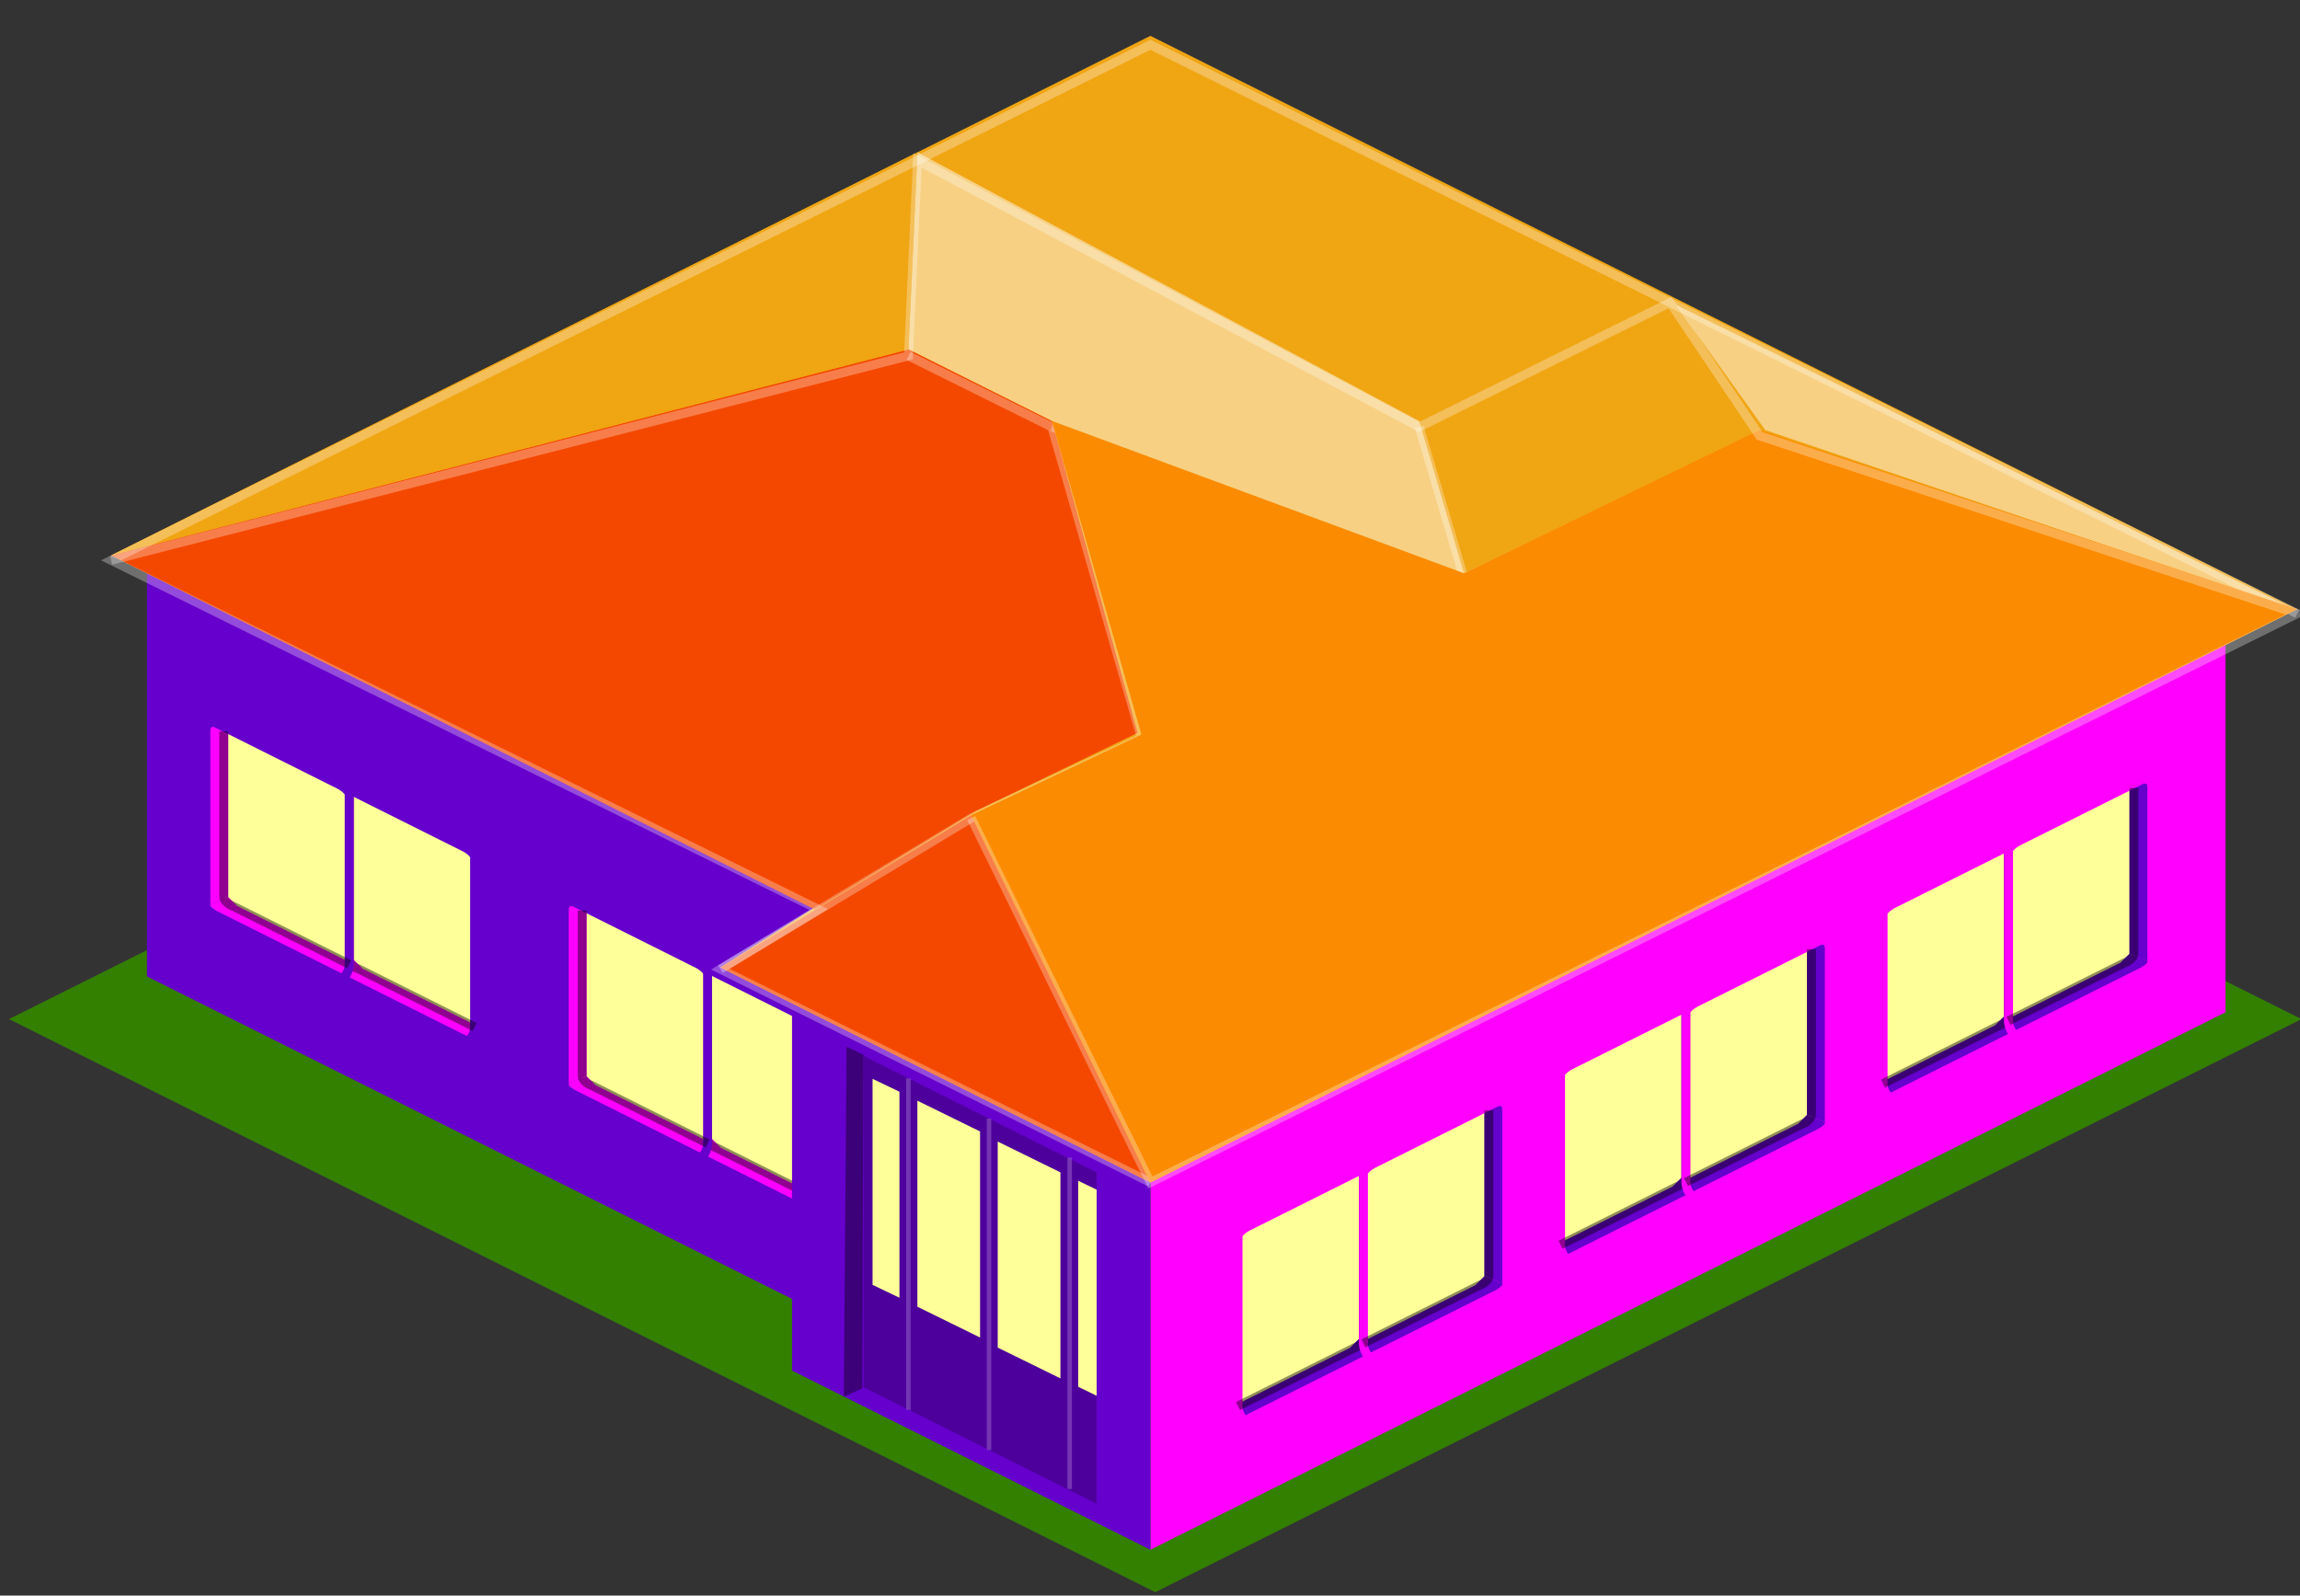 <?xml version="1.0" encoding="UTF-8" standalone="no"?>
<!-- Created with Inkscape (http://www.inkscape.org/) -->

<svg
   xmlns:dc="http://purl.org/dc/elements/1.1/"
   xmlns:cc="http://creativecommons.org/ns#"
   xmlns:rdf="http://www.w3.org/1999/02/22-rdf-syntax-ns#"
   xmlns:svg="http://www.w3.org/2000/svg"
   xmlns="http://www.w3.org/2000/svg"
   xmlns:sodipodi="http://sodipodi.sourceforge.net/DTD/sodipodi-0.dtd"
   xmlns:inkscape="http://www.inkscape.org/namespaces/inkscape"
   width="256.716"
   height="178.114"
   id="svg2"
   version="1.1"
   inkscape:version="0.48.4 r9939"
   sodipodi:docname="1x1-house.svg">
  <rect width="100%" height="100%" fill="#333333" stroke="none"/>
  <defs
     id="defs4" />
  <sodipodi:namedview
     id="base"
     pagecolor="#ffffff"
     bordercolor="#666666"
     borderopacity="1.0"
     inkscape:pageopacity="0.0"
     inkscape:pageshadow="2"
     inkscape:zoom="2"
     inkscape:cx="33.295219"
     inkscape:cy="99.587081"
     inkscape:document-units="px"
     inkscape:current-layer="layer1"
     showgrid="false"
     inkscape:window-width="3200"
     inkscape:window-height="1687"
     inkscape:window-x="0"
     inkscape:window-y="55"
     inkscape:window-maximized="1"
     inkscape:snap-global="false"
     fit-margin-top="0"
     fit-margin-left="0"
     fit-margin-right="0"
     fit-margin-bottom="0">
    <inkscape:grid
       type="xygrid"
       id="grid4027"
       empspacing="5"
       visible="true"
       enabled="true"
       snapvisiblegridlinesonly="true"
       originx="2107.022px"
       originy="-254.886px" />
  </sodipodi:namedview>
  <g
     inkscape:label="Layer 1"
     inkscape:groupmode="layer"
     id="layer1"
     transform="translate(2107.022,-619.362)">
    <g
       style="display:none"
       id="g12564"
       transform="translate(-3352.5,-69)">
      <g
         id="g9211"
         transform="translate(902,-51)">
        <path
           inkscape:connector-curvature="0"
           id="path8754"
           d="m -237,710.862 128,-64"
           style="fill:none;stroke:#6fd01d;stroke-width:1px;stroke-linecap:butt;stroke-linejoin:miter;stroke-opacity:1" />
        <path
           inkscape:connector-curvature="0"
           id="path8766"
           d="m -349,654.862 128,-64"
           style="fill:none;stroke:#6fd01d;stroke-width:1px;stroke-linecap:butt;stroke-linejoin:miter;stroke-opacity:1" />
        <path
           inkscape:connector-curvature="0"
           id="path8774"
           d="m -253,702.862 128,-64"
           style="fill:none;stroke:#6fd01d;stroke-width:1px;stroke-linecap:butt;stroke-linejoin:miter;stroke-opacity:1" />
        <path
           inkscape:connector-curvature="0"
           id="path8778"
           d="m -285,686.862 128,-64"
           style="fill:none;stroke:#6fd01d;stroke-width:1px;stroke-linecap:butt;stroke-linejoin:miter;stroke-opacity:1" />
        <path
           inkscape:connector-curvature="0"
           id="path9018"
           d="m -365,646.862 128,-64"
           style="fill:none;stroke:#6fd01d;stroke-width:1px;stroke-linecap:butt;stroke-linejoin:miter;stroke-opacity:1" />
        <path
           style="fill:none;stroke:#6fd01d;stroke-width:1px;stroke-linecap:butt;stroke-linejoin:miter;stroke-opacity:1"
           d="m -333,662.862 128,-64"
           id="path9069"
           inkscape:connector-curvature="0" />
        <path
           style="fill:none;stroke:#6fd01d;stroke-width:1px;stroke-linecap:butt;stroke-linejoin:miter;stroke-opacity:1"
           d="m -269,694.862 128,-64"
           id="path9071"
           inkscape:connector-curvature="0" />
        <path
           style="fill:none;stroke:#6fd01d;stroke-width:1px;stroke-linecap:butt;stroke-linejoin:miter;stroke-opacity:1"
           d="m -317,670.862 128,-64"
           id="path9073"
           inkscape:connector-curvature="0" />
        <path
           style="fill:none;stroke:#6fd01d;stroke-width:1px;stroke-linecap:butt;stroke-linejoin:miter;stroke-opacity:1"
           d="m -301,678.862 128,-64"
           id="path9209"
           inkscape:connector-curvature="0" />
      </g>
      <g
         id="g9222"
         transform="matrix(-1,0,0,1,428,-51)"
         style="stroke:#5ebd10;stroke-opacity:1">
        <path
           style="fill:none;stroke:#5ebd10;stroke-width:1px;stroke-linecap:butt;stroke-linejoin:miter;stroke-opacity:1"
           d="m -237,710.862 128,-64"
           id="path9224"
           inkscape:connector-curvature="0" />
        <path
           style="fill:none;stroke:#5ebd10;stroke-width:1px;stroke-linecap:butt;stroke-linejoin:miter;stroke-opacity:1"
           d="m -349,654.862 128,-64"
           id="path9226"
           inkscape:connector-curvature="0" />
        <path
           style="fill:none;stroke:#5ebd10;stroke-width:1px;stroke-linecap:butt;stroke-linejoin:miter;stroke-opacity:1"
           d="m -253,702.862 128,-64"
           id="path9228"
           inkscape:connector-curvature="0" />
        <path
           style="fill:none;stroke:#5ebd10;stroke-width:1px;stroke-linecap:butt;stroke-linejoin:miter;stroke-opacity:1"
           d="m -285,686.862 128,-64"
           id="path9230"
           inkscape:connector-curvature="0" />
        <path
           style="fill:none;stroke:#5ebd10;stroke-width:1px;stroke-linecap:butt;stroke-linejoin:miter;stroke-opacity:1"
           d="m -365,646.862 128,-64"
           id="path9232"
           inkscape:connector-curvature="0" />
        <path
           inkscape:connector-curvature="0"
           id="path9234"
           d="m -333,662.862 128,-64"
           style="fill:none;stroke:#5ebd10;stroke-width:1px;stroke-linecap:butt;stroke-linejoin:miter;stroke-opacity:1" />
        <path
           inkscape:connector-curvature="0"
           id="path9236"
           d="m -269,694.862 128,-64"
           style="fill:none;stroke:#5ebd10;stroke-width:1px;stroke-linecap:butt;stroke-linejoin:miter;stroke-opacity:1" />
        <path
           inkscape:connector-curvature="0"
           id="path9238"
           d="m -317,670.862 128,-64"
           style="fill:none;stroke:#5ebd10;stroke-width:1px;stroke-linecap:butt;stroke-linejoin:miter;stroke-opacity:1" />
        <path
           inkscape:connector-curvature="0"
           id="path9240"
           d="m -301,678.862 128,-64"
           style="fill:none;stroke:#5ebd10;stroke-width:1px;stroke-linecap:butt;stroke-linejoin:miter;stroke-opacity:1" />
      </g>
    </g>
    <rect
       y="1854.803"
       x="-357.81"
       height="143.108"
       width="143.108"
       id="rect3920"
       style="fill:#338000;fill-opacity:1;stroke:none"
       transform="matrix(0.894,0.447,-0.894,0.447,0,0)" />
    <path
       style="fill:#6600cc;fill-opacity:1;stroke:none"
       d="m -2018.619,764.362 -72,-36 0,-45 76,38"
       id="path4657"
       inkscape:connector-curvature="0"
       sodipodi:nodetypes="cccc" />
    <path
       style="fill:#ff00ff;fill-opacity:1;stroke:none"
       d="m -1978.619,742.362 0,50 120,-60 0,-45 z"
       id="path4653"
       inkscape:connector-curvature="0"
       sodipodi:nodetypes="ccccc" />
    <g
       id="g6259"
       transform="translate(-32.362,-22.962)">
      <g
         transform="translate(707.46,190.035)"
         id="g6261">
        <path
           style="fill:#ffff99;fill-opacity:1;stroke:none"
           d="m -2689.14,567.49 -14,-7 0,20 14,7 z"
           id="path6263"
           inkscape:connector-curvature="0" />
        <g
           transform="matrix(-1,0,0,1,-2458.142,478.429)"
           id="g6265">
          <g
             id="g6267">
            <g
               id="g6269">
              <path
                 style="fill:#ff00ff;stroke:none"
                 d="m 246,82 1,0 0,20 -2.5,-1 0,-18.5 z"
                 id="path6271"
                 inkscape:connector-curvature="0"
                 sodipodi:nodetypes="cccccc" />
              <path
                 style="fill:#ff00ff;stroke:none"
                 d="m 244.5,101 -1,1 -13,6.5 1,1.5 14.5,-7 1,-1 z"
                 id="path6273"
                 inkscape:connector-curvature="0"
                 sodipodi:nodetypes="ccccccc" />
              <path
                 style="fill:none;stroke:#6600cc;stroke-width:1px;stroke-linecap:butt;stroke-linejoin:miter;stroke-opacity:1"
                 d="m 231,89.5 c 0,0 0.019,-0.434 1,-1 l 14,-7 c 0,0 1,-0.22 1,1 l 0,19.5 c 0,0.47 -1,1 -1,1 l -14,7 c -0.573,0.153 -1,-0.812 -1,-1.5 z"
                 id="path6275"
                 inkscape:connector-curvature="0"
                 sodipodi:nodetypes="ccccccccc" />
              <path
                 style="opacity:0.435;fill:none;stroke:#000000;stroke-width:1px;stroke-linecap:butt;stroke-linejoin:miter;stroke-opacity:1"
                 d="m 231,108.5 13,-6.5 c 0.353,-0.095 1,-0.561 1,-1 l 0,-18.5"
                 id="path6277"
                 inkscape:connector-curvature="0"
                 sodipodi:nodetypes="cccc" />
            </g>
          </g>
        </g>
      </g>
      <g
         id="g6279"
         transform="translate(693.46,183.035)">
        <path
           inkscape:connector-curvature="0"
           id="path6281"
           d="m -2689.14,567.49 -14,-7 0,20 14,7 z"
           style="fill:#ffff99;fill-opacity:1;stroke:none" />
        <g
           id="g6283"
           transform="matrix(-1,0,0,1,-2458.142,478.429)">
          <g
             id="g6285">
            <g
               id="g6287">
              <path
                 sodipodi:nodetypes="cccccc"
                 inkscape:connector-curvature="0"
                 id="path6289"
                 d="m 246,82 1,0 0,20 -2.5,-1 0,-18.5 z"
                 style="fill:#ff00ff;stroke:none" />
              <path
                 sodipodi:nodetypes="ccccccc"
                 inkscape:connector-curvature="0"
                 id="path6291"
                 d="m 244.5,101 -1,1 -13,6.5 1,1.5 14.5,-7 1,-1 z"
                 style="fill:#ff00ff;stroke:none" />
              <path
                 sodipodi:nodetypes="ccccccccc"
                 inkscape:connector-curvature="0"
                 id="path6293"
                 d="m 231,89.5 c 0,0 0.019,-0.434 1,-1 l 14,-7 c 0,0 1,-0.22 1,1 l 0,19.5 c 0,0.47 -1,1 -1,1 l -14,7 c -0.573,0.153 -1,-0.812 -1,-1.5 z"
                 style="fill:none;stroke:#6600cc;stroke-width:1px;stroke-linecap:butt;stroke-linejoin:miter;stroke-opacity:1" />
              <path
                 sodipodi:nodetypes="cccc"
                 inkscape:connector-curvature="0"
                 id="path6295"
                 d="m 231,108.5 13,-6.5 c 0.353,-0.095 1,-0.561 1,-1 l 0,-18.5"
                 style="opacity:0.435;fill:none;stroke:#000000;stroke-width:1px;stroke-linecap:butt;stroke-linejoin:miter;stroke-opacity:1" />
            </g>
          </g>
        </g>
      </g>
    </g>
    <path
       style="fill:#6600cc;fill-opacity:1;stroke:none"
       d="m -2018.619,727.362 40,20 0,45 -40,-20 z"
       id="path4655"
       inkscape:connector-curvature="0"
       sodipodi:nodetypes="ccccc" />
    <g
       transform="translate(-25.619,15)"
       id="g6057">
      <g
         transform="translate(733.375,174.625)"
         id="g6059">
        <path
           style="fill:#ffff99;fill-opacity:1;stroke:none"
           d="m -2640.599,549.254 14,-7 0,20 -14,7 z"
           id="path6061"
           inkscape:connector-curvature="0" />
        <g
           transform="translate(-2871.597,460.194)"
           id="g6063">
          <g
             id="g6065">
            <g
               id="g6067">
              <path
                 style="fill:#6600cc;stroke:none"
                 d="m 246,82 1,0 0,20 -2.5,-1 0,-18.5 z"
                 id="path6069"
                 inkscape:connector-curvature="0"
                 sodipodi:nodetypes="cccccc" />
              <path
                 style="fill:#6600cc;stroke:none"
                 d="m 244.5,101 -1,1 -13,6.5 1,1.5 14.5,-7 1,-1 z"
                 id="path6071"
                 inkscape:connector-curvature="0"
                 sodipodi:nodetypes="ccccccc" />
              <path
                 style="fill:none;stroke:#ff00ff;stroke-width:1px;stroke-linecap:butt;stroke-linejoin:miter;stroke-opacity:1"
                 d="m 231,89.5 c 0,0 0.019,-0.434 1,-1 l 14,-7 c 0,0 1,-0.22 1,1 l 0,19.5 c 0,0.47 -1,1 -1,1 l -14,7 c -0.573,0.153 -1,-0.812 -1,-1.5 z"
                 id="path6073"
                 inkscape:connector-curvature="0"
                 sodipodi:nodetypes="ccccccccc" />
              <path
                 style="opacity:0.435;fill:none;stroke:#000000;stroke-width:1px;stroke-linecap:butt;stroke-linejoin:miter;stroke-opacity:1"
                 d="m 231,108.5 13,-6.5 c 0.353,-0.095 1,-0.561 1,-1 l 0,-18.5"
                 id="path6075"
                 inkscape:connector-curvature="0"
                 sodipodi:nodetypes="cccc" />
            </g>
          </g>
        </g>
      </g>
      <g
         id="g6077"
         transform="translate(747.375,167.625)">
        <path
           inkscape:connector-curvature="0"
           id="path6079"
           d="m -2640.599,549.254 14,-7 0,20 -14,7 z"
           style="fill:#ffff99;fill-opacity:1;stroke:none" />
        <g
           id="g6081"
           transform="translate(-2871.597,460.194)">
          <g
             id="g6083">
            <g
               id="g6085">
              <path
                 sodipodi:nodetypes="cccccc"
                 inkscape:connector-curvature="0"
                 id="path6087"
                 d="m 246,82 1,0 0,20 -2.5,-1 0,-18.5 z"
                 style="fill:#6600cc;stroke:none" />
              <path
                 sodipodi:nodetypes="ccccccc"
                 inkscape:connector-curvature="0"
                 id="path6089"
                 d="m 244.5,101 -1,1 -13,6.5 1,1.5 14.5,-7 1,-1 z"
                 style="fill:#6600cc;stroke:none" />
              <path
                 sodipodi:nodetypes="ccccccccc"
                 inkscape:connector-curvature="0"
                 id="path6091"
                 d="m 231,89.5 c 0,0 0.019,-0.434 1,-1 l 14,-7 c 0,0 1,-0.22 1,1 l 0,19.5 c 0,0.47 -1,1 -1,1 l -14,7 c -0.573,0.153 -1,-0.812 -1,-1.5 z"
                 style="fill:none;stroke:#ff00ff;stroke-width:1px;stroke-linecap:butt;stroke-linejoin:miter;stroke-opacity:1" />
              <path
                 sodipodi:nodetypes="cccc"
                 inkscape:connector-curvature="0"
                 id="path6093"
                 d="m 231,108.5 13,-6.5 c 0.353,-0.095 1,-0.561 1,-1 l 0,-18.5"
                 style="opacity:0.435;fill:none;stroke:#000000;stroke-width:1px;stroke-linecap:butt;stroke-linejoin:miter;stroke-opacity:1" />
            </g>
          </g>
        </g>
      </g>
    </g>
    <g
       id="g6095"
       transform="translate(-61.619,33)">
      <g
         id="g6097"
         transform="translate(733.375,174.625)">
        <path
           inkscape:connector-curvature="0"
           id="path6099"
           d="m -2640.599,549.254 14,-7 0,20 -14,7 z"
           style="fill:#ffff99;fill-opacity:1;stroke:none" />
        <g
           id="g6101"
           transform="translate(-2871.597,460.194)">
          <g
             id="g6103">
            <g
               id="g6105">
              <path
                 sodipodi:nodetypes="cccccc"
                 inkscape:connector-curvature="0"
                 id="path6107"
                 d="m 246,82 1,0 0,20 -2.5,-1 0,-18.5 z"
                 style="fill:#6600cc;stroke:none" />
              <path
                 sodipodi:nodetypes="ccccccc"
                 inkscape:connector-curvature="0"
                 id="path6109"
                 d="m 244.5,101 -1,1 -13,6.5 1,1.5 14.5,-7 1,-1 z"
                 style="fill:#6600cc;stroke:none" />
              <path
                 sodipodi:nodetypes="ccccccccc"
                 inkscape:connector-curvature="0"
                 id="path6111"
                 d="m 231,89.5 c 0,0 0.019,-0.434 1,-1 l 14,-7 c 0,0 1,-0.22 1,1 l 0,19.5 c 0,0.47 -1,1 -1,1 l -14,7 c -0.573,0.153 -1,-0.812 -1,-1.5 z"
                 style="fill:none;stroke:#ff00ff;stroke-width:1px;stroke-linecap:butt;stroke-linejoin:miter;stroke-opacity:1" />
              <path
                 sodipodi:nodetypes="cccc"
                 inkscape:connector-curvature="0"
                 id="path6113"
                 d="m 231,108.5 13,-6.5 c 0.353,-0.095 1,-0.561 1,-1 l 0,-18.5"
                 style="opacity:0.435;fill:none;stroke:#000000;stroke-width:1px;stroke-linecap:butt;stroke-linejoin:miter;stroke-opacity:1" />
            </g>
          </g>
        </g>
      </g>
      <g
         transform="translate(747.375,167.625)"
         id="g6115">
        <path
           style="fill:#ffff99;fill-opacity:1;stroke:none"
           d="m -2640.599,549.254 14,-7 0,20 -14,7 z"
           id="path6117"
           inkscape:connector-curvature="0" />
        <g
           transform="translate(-2871.597,460.194)"
           id="g6119">
          <g
             id="g6121">
            <g
               id="g6123">
              <path
                 style="fill:#6600cc;stroke:none"
                 d="m 246,82 1,0 0,20 -2.5,-1 0,-18.5 z"
                 id="path6125"
                 inkscape:connector-curvature="0"
                 sodipodi:nodetypes="cccccc" />
              <path
                 style="fill:#6600cc;stroke:none"
                 d="m 244.5,101 -1,1 -13,6.5 1,1.5 14.5,-7 1,-1 z"
                 id="path6127"
                 inkscape:connector-curvature="0"
                 sodipodi:nodetypes="ccccccc" />
              <path
                 style="fill:none;stroke:#ff00ff;stroke-width:1px;stroke-linecap:butt;stroke-linejoin:miter;stroke-opacity:1"
                 d="m 231,89.5 c 0,0 0.019,-0.434 1,-1 l 14,-7 c 0,0 1,-0.22 1,1 l 0,19.5 c 0,0.47 -1,1 -1,1 l -14,7 c -0.573,0.153 -1,-0.812 -1,-1.5 z"
                 id="path6129"
                 inkscape:connector-curvature="0"
                 sodipodi:nodetypes="ccccccccc" />
              <path
                 style="opacity:0.435;fill:none;stroke:#000000;stroke-width:1px;stroke-linecap:butt;stroke-linejoin:miter;stroke-opacity:1"
                 d="m 231,108.5 13,-6.5 c 0.353,-0.095 1,-0.561 1,-1 l 0,-18.5"
                 id="path6131"
                 inkscape:connector-curvature="0"
                 sodipodi:nodetypes="cccc" />
            </g>
          </g>
        </g>
      </g>
    </g>
    <g
       id="g6133"
       transform="translate(10.381,-3)">
      <g
         id="g6135"
         transform="translate(733.375,174.625)">
        <path
           inkscape:connector-curvature="0"
           id="path6137"
           d="m -2640.599,549.254 14,-7 0,20 -14,7 z"
           style="fill:#ffff99;fill-opacity:1;stroke:none" />
        <g
           id="g6139"
           transform="translate(-2871.597,460.194)">
          <g
             id="g6141">
            <g
               id="g6143">
              <path
                 sodipodi:nodetypes="cccccc"
                 inkscape:connector-curvature="0"
                 id="path6145"
                 d="m 246,82 1,0 0,20 -2.5,-1 0,-18.5 z"
                 style="fill:#6600cc;stroke:none" />
              <path
                 sodipodi:nodetypes="ccccccc"
                 inkscape:connector-curvature="0"
                 id="path6147"
                 d="m 244.5,101 -1,1 -13,6.5 1,1.5 14.5,-7 1,-1 z"
                 style="fill:#6600cc;stroke:none" />
              <path
                 sodipodi:nodetypes="ccccccccc"
                 inkscape:connector-curvature="0"
                 id="path6149"
                 d="m 231,89.5 c 0,0 0.019,-0.434 1,-1 l 14,-7 c 0,0 1,-0.22 1,1 l 0,19.5 c 0,0.47 -1,1 -1,1 l -14,7 c -0.573,0.153 -1,-0.812 -1,-1.5 z"
                 style="fill:none;stroke:#ff00ff;stroke-width:1px;stroke-linecap:butt;stroke-linejoin:miter;stroke-opacity:1" />
              <path
                 sodipodi:nodetypes="cccc"
                 inkscape:connector-curvature="0"
                 id="path6151"
                 d="m 231,108.5 13,-6.5 c 0.353,-0.095 1,-0.561 1,-1 l 0,-18.5"
                 style="opacity:0.435;fill:none;stroke:#000000;stroke-width:1px;stroke-linecap:butt;stroke-linejoin:miter;stroke-opacity:1" />
            </g>
          </g>
        </g>
      </g>
      <g
         transform="translate(747.375,167.625)"
         id="g6153">
        <path
           style="fill:#ffff99;fill-opacity:1;stroke:none"
           d="m -2640.599,549.254 14,-7 0,20 -14,7 z"
           id="path6155"
           inkscape:connector-curvature="0" />
        <g
           transform="translate(-2871.597,460.194)"
           id="g6157">
          <g
             id="g6159">
            <g
               id="g6161">
              <path
                 style="fill:#6600cc;stroke:none"
                 d="m 246,82 1,0 0,20 -2.5,-1 0,-18.5 z"
                 id="path6163"
                 inkscape:connector-curvature="0"
                 sodipodi:nodetypes="cccccc" />
              <path
                 style="fill:#6600cc;stroke:none"
                 d="m 244.5,101 -1,1 -13,6.5 1,1.5 14.5,-7 1,-1 z"
                 id="path6165"
                 inkscape:connector-curvature="0"
                 sodipodi:nodetypes="ccccccc" />
              <path
                 style="fill:none;stroke:#ff00ff;stroke-width:1px;stroke-linecap:butt;stroke-linejoin:miter;stroke-opacity:1"
                 d="m 231,89.5 c 0,0 0.019,-0.434 1,-1 l 14,-7 c 0,0 1,-0.22 1,1 l 0,19.5 c 0,0.47 -1,1 -1,1 l -14,7 c -0.573,0.153 -1,-0.812 -1,-1.5 z"
                 id="path6167"
                 inkscape:connector-curvature="0"
                 sodipodi:nodetypes="ccccccccc" />
              <path
                 style="opacity:0.435;fill:none;stroke:#000000;stroke-width:1px;stroke-linecap:butt;stroke-linejoin:miter;stroke-opacity:1"
                 d="m 231,108.5 13,-6.5 c 0.353,-0.095 1,-0.561 1,-1 l 0,-18.5"
                 id="path6169"
                 inkscape:connector-curvature="0"
                 sodipodi:nodetypes="cccc" />
            </g>
          </g>
        </g>
      </g>
    </g>
    <g
       transform="translate(-72.362,-42.962)"
       id="g6221">
      <g
         id="g6223"
         transform="translate(707.46,190.035)">
        <path
           inkscape:connector-curvature="0"
           id="path6225"
           d="m -2689.14,567.49 -14,-7 0,20 14,7 z"
           style="fill:#ffff99;fill-opacity:1;stroke:none" />
        <g
           id="g6227"
           transform="matrix(-1,0,0,1,-2458.142,478.429)">
          <g
             id="g6229">
            <g
               id="g6231">
              <path
                 sodipodi:nodetypes="cccccc"
                 inkscape:connector-curvature="0"
                 id="path6233"
                 d="m 246,82 1,0 0,20 -2.5,-1 0,-18.5 z"
                 style="fill:#ff00ff;stroke:none" />
              <path
                 sodipodi:nodetypes="ccccccc"
                 inkscape:connector-curvature="0"
                 id="path6235"
                 d="m 244.5,101 -1,1 -13,6.5 1,1.5 14.5,-7 1,-1 z"
                 style="fill:#ff00ff;stroke:none" />
              <path
                 sodipodi:nodetypes="ccccccccc"
                 inkscape:connector-curvature="0"
                 id="path6237"
                 d="m 231,89.5 c 0,0 0.019,-0.434 1,-1 l 14,-7 c 0,0 1,-0.22 1,1 l 0,19.5 c 0,0.47 -1,1 -1,1 l -14,7 c -0.573,0.153 -1,-0.812 -1,-1.5 z"
                 style="fill:none;stroke:#6600cc;stroke-width:1px;stroke-linecap:butt;stroke-linejoin:miter;stroke-opacity:1" />
              <path
                 sodipodi:nodetypes="cccc"
                 inkscape:connector-curvature="0"
                 id="path6239"
                 d="m 231,108.5 13,-6.5 c 0.353,-0.095 1,-0.561 1,-1 l 0,-18.5"
                 style="opacity:0.435;fill:none;stroke:#000000;stroke-width:1px;stroke-linecap:butt;stroke-linejoin:miter;stroke-opacity:1" />
            </g>
          </g>
        </g>
      </g>
      <g
         transform="translate(693.46,183.035)"
         id="g6241">
        <path
           style="fill:#ffff99;fill-opacity:1;stroke:none"
           d="m -2689.14,567.49 -14,-7 0,20 14,7 z"
           id="path6243"
           inkscape:connector-curvature="0" />
        <g
           transform="matrix(-1,0,0,1,-2458.142,478.429)"
           id="g6245">
          <g
             id="g6247">
            <g
               id="g6249">
              <path
                 style="fill:#ff00ff;stroke:none"
                 d="m 246,82 1,0 0,20 -2.5,-1 0,-18.5 z"
                 id="path6251"
                 inkscape:connector-curvature="0"
                 sodipodi:nodetypes="cccccc" />
              <path
                 style="fill:#ff00ff;stroke:none"
                 d="m 244.5,101 -1,1 -13,6.5 1,1.5 14.5,-7 1,-1 z"
                 id="path6253"
                 inkscape:connector-curvature="0"
                 sodipodi:nodetypes="ccccccc" />
              <path
                 style="fill:none;stroke:#6600cc;stroke-width:1px;stroke-linecap:butt;stroke-linejoin:miter;stroke-opacity:1"
                 d="m 231,89.5 c 0,0 0.019,-0.434 1,-1 l 14,-7 c 0,0 1,-0.22 1,1 l 0,19.5 c 0,0.47 -1,1 -1,1 l -14,7 c -0.573,0.153 -1,-0.812 -1,-1.5 z"
                 id="path6255"
                 inkscape:connector-curvature="0"
                 sodipodi:nodetypes="ccccccccc" />
              <path
                 style="opacity:0.435;fill:none;stroke:#000000;stroke-width:1px;stroke-linecap:butt;stroke-linejoin:miter;stroke-opacity:1"
                 d="m 231,108.5 13,-6.5 c 0.353,-0.095 1,-0.561 1,-1 l 0,-18.5"
                 id="path6257"
                 inkscape:connector-curvature="0"
                 sodipodi:nodetypes="cccc" />
            </g>
          </g>
        </g>
      </g>
    </g>
    <g
       id="g8212"
       transform="translate(526.37,13.868)">
      <g
         id="g8214"
         transform="translate(-4,0)">
        <path
           style="opacity:0.231;fill:#000000;stroke:none"
           d="m -2533,760.362 26,13 0,-37 -26,-13 z"
           id="path8216"
           inkscape:connector-curvature="0" />
        <path
           style="opacity:0.414;fill:#000000;stroke:none"
           d="m -428.188,142.051 2.062,-0.938 0.125,-37.25 -1.875,-0.875 z"
           id="path8218"
           inkscape:connector-curvature="0"
           transform="translate(-2107.022,619.362)" />
        <path
           inkscape:connector-curvature="0"
           style="opacity:0.178;fill:none;stroke:none"
           d="m -425.969,141 -2,1 28,14 0,-2 -26,-13 z"
           transform="translate(-2107.022,619.362)"
           id="path8220" />
        <path
           style="opacity:0.208;fill:#ffffff;fill-opacity:1;stroke:#ffffff;stroke-width:0.5;stroke-linecap:butt;stroke-linejoin:miter;stroke-miterlimit:4;stroke-opacity:1;stroke-dasharray:none"
           d="m -2528,725.876 0,37"
           id="path8222"
           inkscape:connector-curvature="0" />
        <path
           inkscape:connector-curvature="0"
           id="path8224"
           d="m -2510,734.716 0,37"
           style="opacity:0.208;fill:#ffffff;fill-opacity:1;stroke:#ffffff;stroke-width:0.5;stroke-linecap:butt;stroke-linejoin:miter;stroke-miterlimit:4;stroke-opacity:1;stroke-dasharray:none" />
        <path
           style="opacity:0.208;fill:#ffffff;fill-opacity:1;stroke:#ffffff;stroke-width:0.5;stroke-linecap:butt;stroke-linejoin:miter;stroke-miterlimit:4;stroke-opacity:1;stroke-dasharray:none"
           d="m -2519,730.362 0,37"
           id="path8226"
           inkscape:connector-curvature="0" />
        <path
           style="fill:#ffff99;fill-opacity:1;stroke:none"
           d="m -421.978,108 0,23 -3,-1.438 0,-23 z"
           id="path8228"
           inkscape:connector-curvature="0"
           transform="translate(-2107.022,619.362)"
           sodipodi:nodetypes="ccccc" />
        <path
           inkscape:connector-curvature="0"
           style="fill:#ffff99;fill-opacity:1;stroke:none"
           d="m -402.031,117.938 0,23 2.062,1 0,-23 -2.062,-1 z"
           transform="translate(-2107.022,619.362)"
           id="path8230" />
        <path
           style="fill:#ffff99;fill-opacity:1;stroke:none"
           d="m -419.978,109 0,23 7,3.438 0,-23 -7,-3.438"
           id="path8232"
           inkscape:connector-curvature="0"
           transform="translate(-2107.022,619.362)"
           sodipodi:nodetypes="ccccc" />
        <path
           sodipodi:nodetypes="ccccc"
           inkscape:connector-curvature="0"
           id="path8234"
           d="m -2518.031,732.925 0,23 7,3.438 0,-23 -7,-3.438"
           style="fill:#ffff99;fill-opacity:1;stroke:none" />
      </g>
    </g>
    <g
       id="g3934"
       transform="translate(0,80)">
      <path
         inkscape:connector-curvature="0"
         id="path4622"
         d="m -2094.619,601.362 79,39 -11,7 48,24 128,-64 -128,-64 z"
         style="fill:#f0a513;fill-opacity:1;stroke:none" />
      <path
         sodipodi:nodetypes="cccc"
         inkscape:connector-curvature="0"
         id="path3164"
         d="m -1920,573.378 10,13.984 59,20 -69,-34"
         style="fill:#f7d083;fill-opacity:1;stroke:none" />
      <path
         inkscape:connector-curvature="0"
         id="path4049"
         d="m -1920.619,572.362 -28,14 5,17 33,-16 z"
         style="fill:#f0a513;fill-opacity:1;stroke:none" />
      <path
         sodipodi:nodetypes="cccccc"
         inkscape:connector-curvature="0"
         id="path4057"
         d="m -2005.619,578.362 1,-22 56,30 5,17 -46,-17 z"
         style="fill:#f7d083;fill-opacity:1;stroke:none" />
      <path
         inkscape:connector-curvature="0"
         id="path4041"
         d="m -2005.615,578.362 -89,23 78.531,39.531 18,-11 18.031,-8.719 -9.562,-34.812 -16,-8 z m 7,52 -28,17 48,24 -20,-41 z"
         style="fill:#f44800;fill-opacity:1;stroke:none" />
      <path
         sodipodi:nodetypes="cccc"
         inkscape:connector-curvature="0"
         id="path4059"
         d="m -2094.619,601.362 90,-45 -1,22 z"
         style="fill:#f0a513;fill-opacity:1;stroke:none" />
      <path
         inkscape:connector-curvature="0"
         id="path4637"
         d="m -1850.619,607.862 -128,-63.5 -116,57.547 78.969,38.977 -10.969,6.664 48,23.812"
         style="opacity:0.294;fill:none;stroke:#ffffff;stroke-width:1px;stroke-linecap:butt;stroke-linejoin:miter;stroke-opacity:1"
         sodipodi:nodetypes="cccccc" />
      <path
         inkscape:connector-curvature="0"
         id="path4639"
         d="m -2026.619,647.55 28,-16.867 19,-8.93 -10,-34.727 -16,-7.938"
         style="opacity:0.294;fill:none;stroke:#ffffff;stroke-width:1px;stroke-linecap:butt;stroke-linejoin:miter;stroke-opacity:1" />
      <path
         inkscape:connector-curvature="0"
         id="path4641"
         d="m -1989.619,587.026 46,16.867 33,-15.875"
         style="opacity:0.294;fill:none;stroke:#ffffff;stroke-width:1px;stroke-linecap:butt;stroke-linejoin:miter;stroke-opacity:1" />
      <path
         inkscape:connector-curvature="0"
         id="path4643"
         d="m -1948.619,587.026 5,16.867"
         style="opacity:0.294;fill:none;stroke:#ffffff;stroke-width:1px;stroke-linecap:butt;stroke-linejoin:miter;stroke-opacity:1" />
      <path
         sodipodi:nodetypes="cccccccc"
         inkscape:connector-curvature="0"
         id="path4043"
         d="m -1998.619,630.362 20,41 128,-64 -60,-20 -33,16 -46,-17 10,35 z"
         style="fill:#fb8b00;fill-opacity:1;stroke:none" />
      <path
         inkscape:connector-curvature="0"
         id="path4635"
         d="m -2094.619,601.909 89,-22.82 1,-21.828 56,29.766 28,-13.891 10,14.883 60,19.844 -128,63.5 -20,-40.68"
         style="opacity:0.294;fill:none;stroke:#ffffff;stroke-width:1px;stroke-linecap:butt;stroke-linejoin:miter;stroke-opacity:1" />
    </g>
  </g>
</svg>
